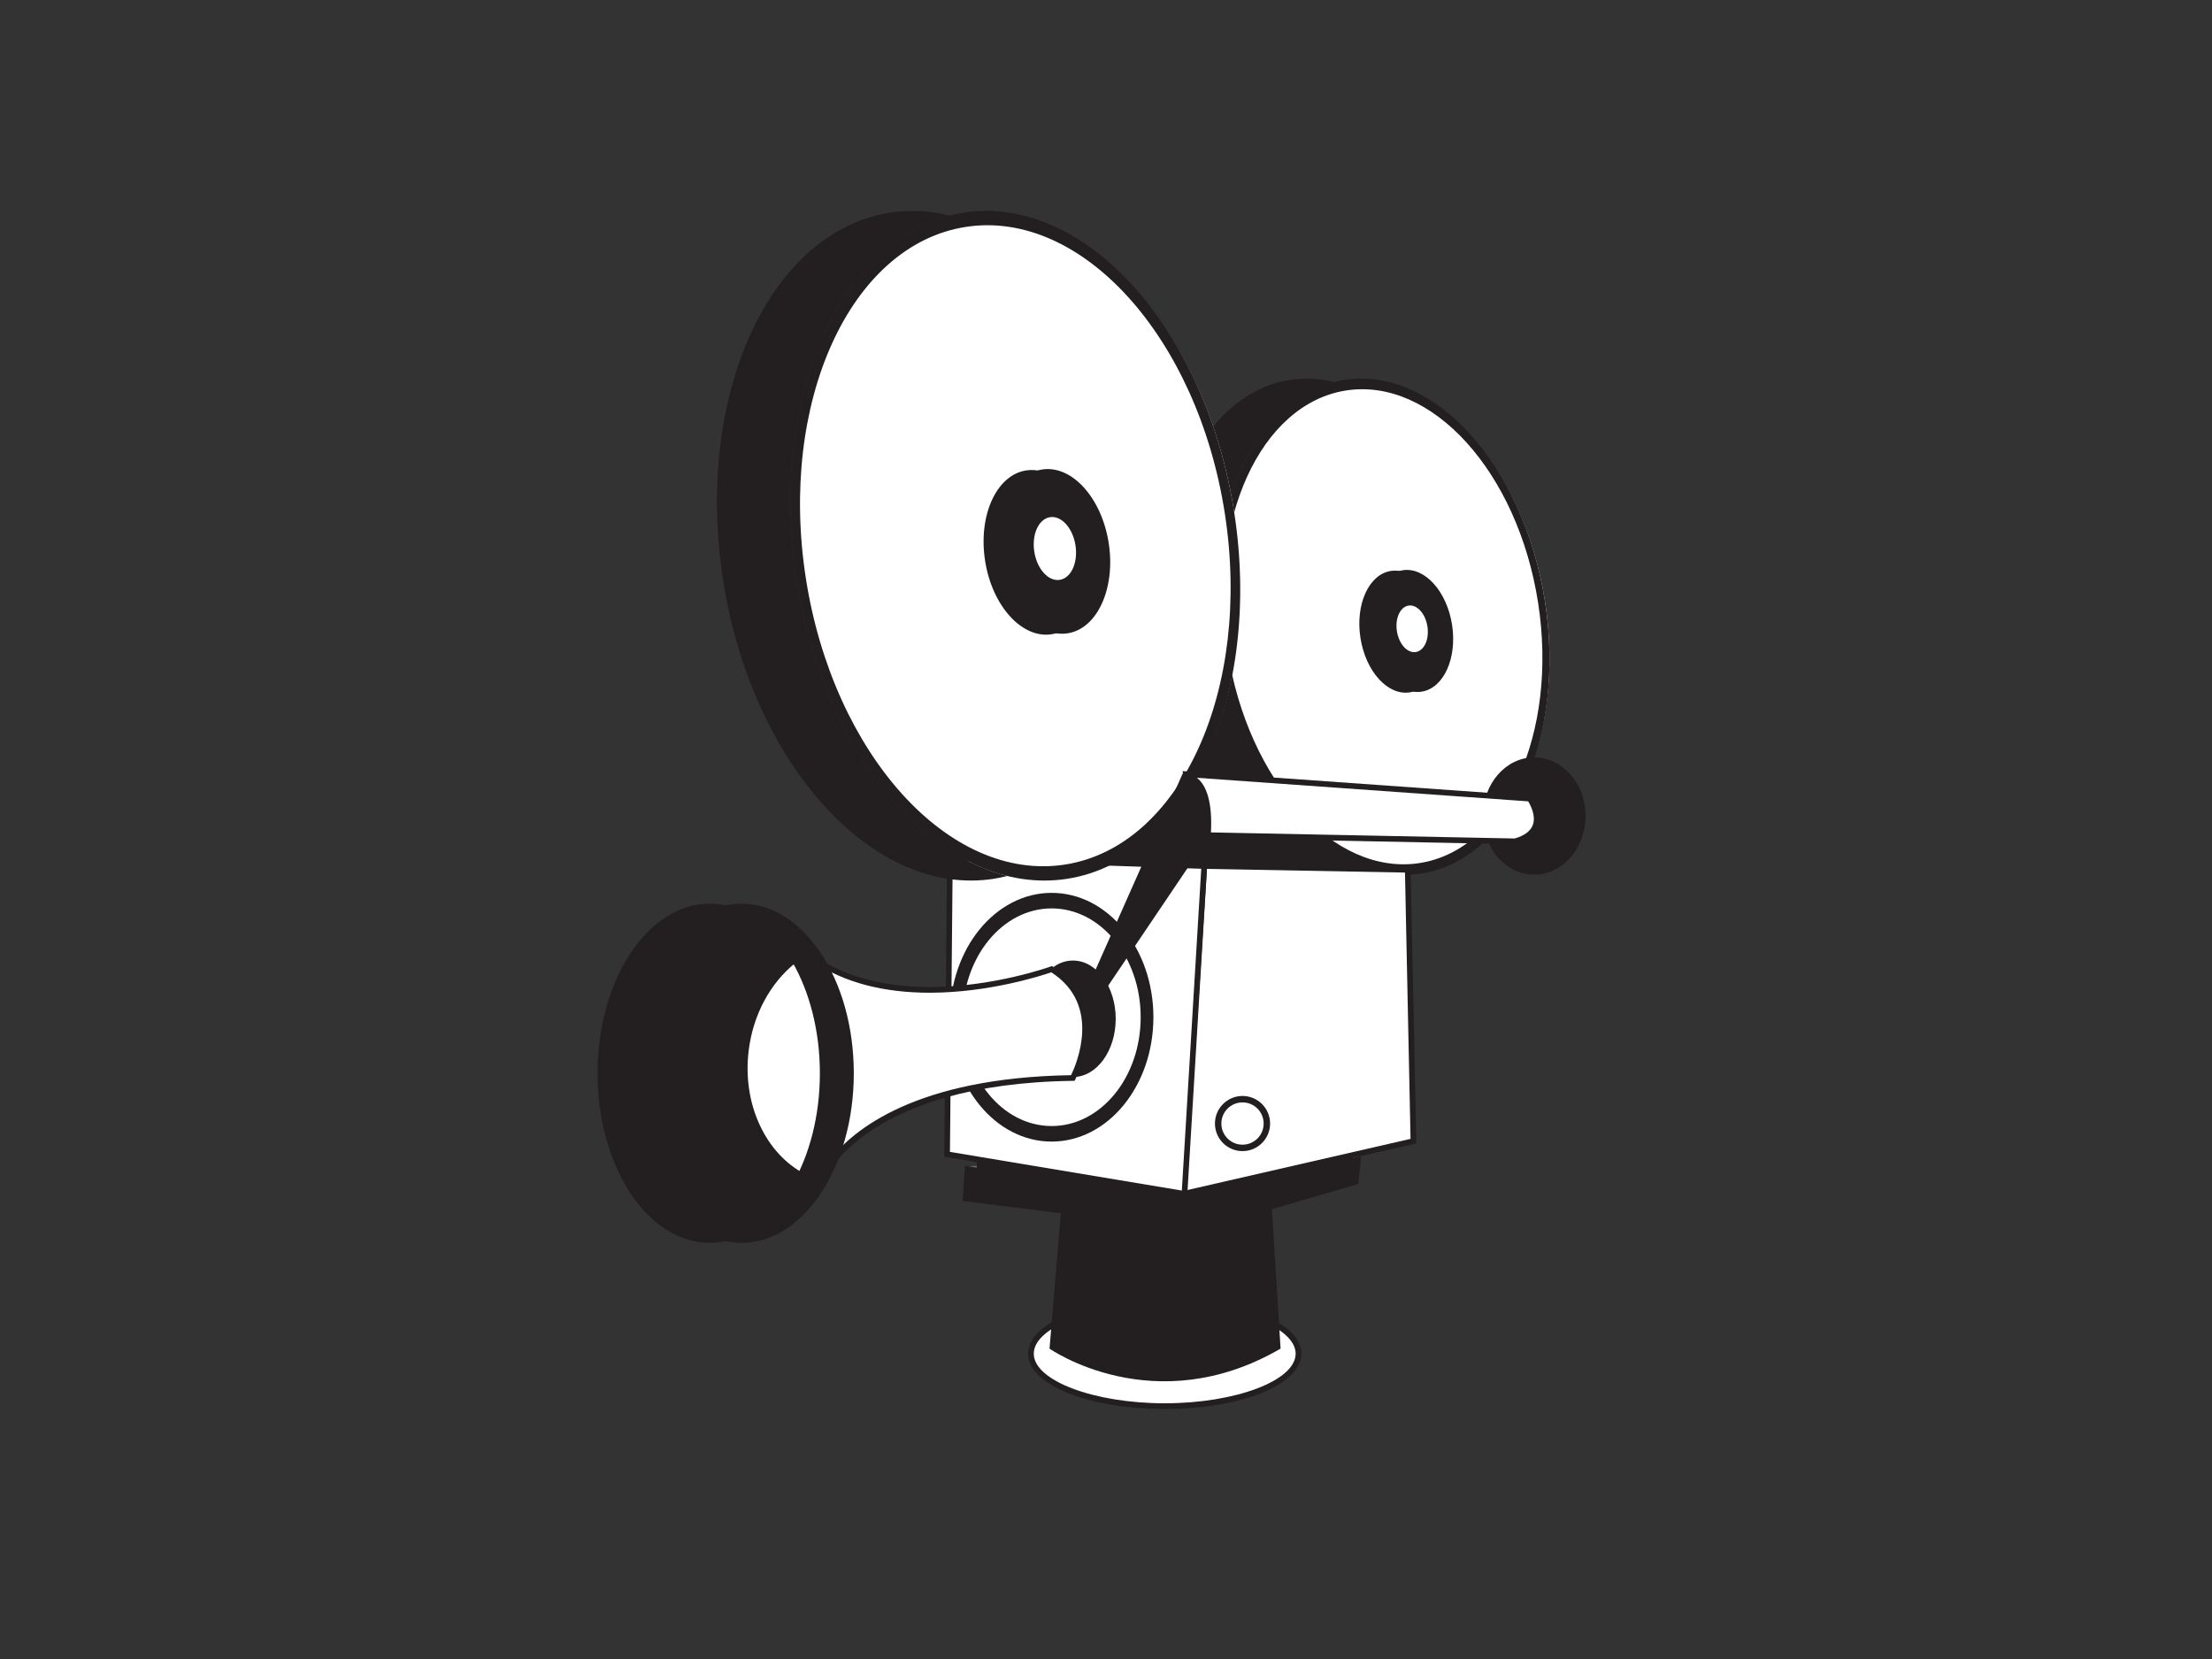 <?xml version="1.0" encoding="utf-8"?>
<!-- Generator: Adobe Illustrator 17.0.0, SVG Export Plug-In . SVG Version: 6.00 Build 0)  -->
<!DOCTYPE svg PUBLIC "-//W3C//DTD SVG 1.1//EN" "http://www.w3.org/Graphics/SVG/1.1/DTD/svg11.dtd">
<svg version="1.1" id="Layer_1" xmlns="http://www.w3.org/2000/svg" xmlns:xlink="http://www.w3.org/1999/xlink" x="0px" y="0px"
	 width="800px" height="600px" viewBox="0 0 800 600" enable-background="new 0 0 800 600" xml:space="preserve">
<rect x="0" y="0" width="800" height="600" fill="#333333" stroke="none"/>
<g>
	<g>
		<polygon fill="#657380" points="349.14,421.801 492.275,417.98 490.429,422.797 462.834,429.114 387.703,430.444 351.133,425.453 
					"/>
	</g>
	<g>
		<path fill="#FFFFFF" d="M469.615,489.585c0,10.476-21.662,18.962-48.384,18.962c-26.721,0-48.385-8.487-48.385-18.962
			c0-10.471,21.664-18.958,48.385-18.958C447.952,470.627,469.615,479.113,469.615,489.585z"/>
		<path fill="#231F20" d="M421.231,509.575c-27.709,0-49.414-8.78-49.414-19.991c0-11.207,21.704-19.987,49.414-19.987
			c27.708,0,49.412,8.779,49.412,19.987C470.643,500.796,448.939,509.575,421.231,509.575z M421.231,471.655
			c-25.67,0-47.357,8.209-47.357,17.929c0,9.72,21.686,17.933,47.357,17.933c25.668,0,47.355-8.213,47.355-17.933
			C468.586,479.865,446.899,471.655,421.231,471.655z"/>
	</g>
	<g>
		<path fill="#231F20" d="M383.92,435.616l-4.346,52.132c0,0,37.824,26.577,83.567,0l-3.578-57.244L383.92,435.616z"/>
	</g>
	<g>
		<polygon fill="#231F20" points="353.253,414.399 353.253,428.202 432.989,441.49 489.209,422.581 490.74,402.136 		"/>
	</g>
	<g>
		<path fill="#231F20" d="M504.031,316.27c0,0-26.577-21.465-21.467-48.042l-50.087-51.112l-47.021,47.022l-12.267,56.223
			C373.187,320.361,494.831,319.336,504.031,316.27z"/>
	</g>
	<g>
		<g>
			<path fill="#231F20" d="M441.477,235.813c-7.381-47.411,10.866-89.952,41.078-97.633c-5.27-1.296-10.652-1.611-16.032-0.769
				c-32.387,5.043-52.42,49.099-44.745,98.403c7.681,49.299,40.162,85.178,72.551,80.136c1.243-0.193,2.461-0.466,3.665-0.768
				C471.533,308.68,447.884,276.928,441.477,235.813z"/>
		</g>
		<g>
			<path fill="#FFFFFF" d="M558.771,217.546c7.572,48.613-12.182,92.05-44.116,97.02c-31.935,4.975-63.96-30.402-71.531-79.01
				c-7.57-48.613,12.184-92.05,44.114-97.02C519.177,133.562,551.205,168.934,558.771,217.546z"/>
		</g>
		<g>
			<path fill="#231F20" d="M558.771,217.546c7.681,49.304-12.354,93.36-44.745,98.403c-32.389,5.043-64.87-30.836-72.549-80.136
				c-7.677-49.304,12.358-93.36,44.743-98.403C518.613,132.366,551.096,168.243,558.771,217.546z M486.817,141.224
				c-31.007,4.83-50.184,47.001-42.832,94.2c7.35,47.198,38.443,81.542,69.449,76.712c31.009-4.83,50.186-47.001,42.832-94.199
				C548.916,170.738,517.821,136.394,486.817,141.224z"/>
		</g>
		<g>
			<path fill="#231F20" d="M498.08,230.694c-1.766-11.347,2.431-21.553,9.503-23.844c-1.493-0.458-3.024-0.599-4.555-0.362
				c-7.972,1.242-12.898,12.075-11.008,24.206c1.887,12.127,9.877,20.951,17.845,19.706c0.512-0.077,1.012-0.201,1.503-0.358
				C505.108,248.113,499.605,240.486,498.08,230.694z"/>
		</g>
		<g>
			<path fill="#231F20" d="M525.155,225.949c1.89,12.127-3.04,22.964-11.002,24.198c-7.97,1.245-15.958-7.578-17.843-19.706
				c-1.891-12.127,3.034-22.96,11.002-24.202C515.28,204.997,523.266,213.825,525.155,225.949z"/>
		</g>
		<g>
			<path fill="#FFFFFF" d="M516.25,226.563c0.719,4.641-1.165,8.784-4.209,9.258c-3.052,0.474-6.108-2.901-6.831-7.542
				c-0.717-4.637,1.161-8.784,4.215-9.258C512.473,218.547,515.529,221.922,516.25,226.563z"/>
		</g>
	</g>
	<g>
		<polygon fill="#FFFFFF" points="435.54,313.205 509.14,314.567 511.187,412.7 428.012,431.774 		"/>
		<path fill="#231F20" d="M426.899,433.084l7.677-120.924l0.983,0.016l74.59,1.382l2.085,99.958l-0.818,0.189L426.899,433.084z
			 M436.504,314.249l-7.379,116.215l81.015-18.58l-2.009-96.309L436.504,314.249z"/>
	</g>
	<g>
		<polygon fill="#FFFFFF" points="343.543,310.139 435.54,313.205 428.386,431.782 342.522,417.469 		"/>
		<path fill="#231F20" d="M429.344,432.984l-1.127-0.185l-86.731-14.458l1.039-109.267l94.107,3.138L429.344,432.984z
			 M343.559,416.598l83.868,13.983l7.022-116.384l-89.888-2.994L343.559,416.598z"/>
	</g>
	<g>
		<path fill="#231F20" d="M573.43,295.119c0,11.717-8.302,21.212-18.55,21.212c-10.243,0-18.544-9.495-18.544-21.212
			c0-11.713,8.301-21.208,18.544-21.208C565.128,273.91,573.43,283.405,573.43,295.119z"/>
	</g>
	<g>
		<g>
			<path fill="#231F20" d="M288.071,209.699c-9.963-63.97,14.659-121.371,55.427-131.734c-7.114-1.748-14.371-2.17-21.634-1.041
				c-43.7,6.807-70.731,66.253-60.374,132.775c10.363,66.526,54.19,114.933,97.894,108.131c1.675-0.261,3.319-0.627,4.948-1.037
				C328.625,308.021,296.712,265.174,288.071,209.699z"/>
		</g>
		<g>
			<path fill="#FFFFFF" d="M446.333,185.055c10.269,65.919-16.517,124.827-59.825,131.573
				c-43.309,6.739-86.736-41.231-97.002-107.154c-10.269-65.919,16.517-124.824,59.823-131.569
				C392.637,71.161,436.068,119.134,446.333,185.055z"/>
		</g>
		<g>
			<path fill="#231F20" d="M446.333,185.055c10.363,66.522-16.668,125.968-60.372,132.775
				c-43.704,6.803-87.529-41.605-97.89-108.131c-10.361-66.522,16.67-125.968,60.372-132.775
				C392.147,70.12,435.974,118.531,446.333,185.055z M349.244,82.072c-41.836,6.514-67.711,63.42-57.792,127.101
				c9.919,63.685,51.872,110.027,93.707,103.509c41.838-6.514,67.715-63.42,57.796-127.105
				C433.037,121.898,391.08,75.554,349.244,82.072z"/>
		</g>
		<g>
			<path fill="#231F20" d="M364.446,202.787c-2.385-15.301,3.279-29.08,12.822-32.166c-2.015-0.619-4.083-0.811-6.152-0.49
				c-10.75,1.675-17.397,16.298-14.849,32.656c2.547,16.366,13.328,28.272,24.075,26.597c0.697-0.109,1.37-0.277,2.029-0.486
				C373.927,226.298,366.503,215.999,364.446,202.787z"/>
		</g>
		<g>
			<path fill="#231F20" d="M400.977,196.39c2.545,16.362-4.101,30.985-14.851,32.652c-10.749,1.675-21.528-10.231-24.073-26.593
				c-2.549-16.362,4.097-30.976,14.847-32.652C387.651,168.122,398.428,180.028,400.977,196.39z"/>
		</g>
		<g>
			<path fill="#FFFFFF" d="M388.959,197.218c0.976,6.26-1.569,11.854-5.682,12.497c-4.108,0.639-8.236-3.918-9.208-10.178
				c-0.974-6.26,1.565-11.854,5.68-12.493C383.862,186.401,387.986,190.958,388.959,197.218z"/>
		</g>
	</g>
	<g>
		<path fill="#FFFFFF" d="M428.898,279.986l124.362,8.84c0,0,8.31,11.633-5.32,15.458l-115.976-2.323L428.898,279.986z"/>
		<path fill="#231F20" d="M548.07,305.317l-0.151-0.004l-116.854-2.339l-3.361-24.105l1.266,0.093l124.846,8.872l0.281,0.394
			c0.163,0.229,4.006,5.698,2.234,10.736c-1.047,2.97-3.775,5.091-8.115,6.309L548.07,305.317z M432.862,300.949l114.945,2.302
			c3.566-1.029,5.78-2.696,6.582-4.966c1.185-3.351-0.948-7.241-1.712-8.47l-122.586-8.712L432.862,300.949z"/>
	</g>
	<g>
		<path fill="#231F20" d="M417.143,367.893c0,24.841-16.475,44.976-36.801,44.976c-20.324,0-36.799-20.136-36.799-44.976
			c0-24.841,16.475-44.976,36.799-44.976C400.668,322.916,417.143,343.052,417.143,367.893z M380.341,328.538
			c-17.782,0-32.198,17.62-32.198,39.355c0,21.739,14.416,39.354,32.198,39.354c17.785,0,32.2-17.616,32.2-39.354
			C412.542,346.158,398.126,328.538,380.341,328.538z"/>
	</g>
	<g>
		<path fill="#231F20" d="M395.336,352.728l32.371-72.915c0,0,11.584-2.214,10.222,21.638l-37.823,56.05L395.336,352.728z"/>
	</g>
	<g>
		<path fill="#231F20" d="M403.513,368.463c0,11.633-6.918,21.063-15.452,21.063c-8.531,0-15.448-9.431-15.448-21.063
			c0-11.637,6.918-21.068,15.448-21.068C396.595,347.395,403.513,356.826,403.513,368.463z"/>
	</g>
	<g>
		<path fill="#FFFFFF" d="M380.341,350.518c0,0-64.396,23.511-96.088-12.782c0,0,33.225,24.535,13.288,87.911
			c0,0,14.313-34.754,90.468-35.774C388.01,389.872,401.811,363.806,380.341,350.518z"/>
		<path fill="#231F20" d="M298.492,426.036l-1.931-0.699c14.351-45.623,1.252-70.761-7.88-81.719
			c-1.836-1.603-3.586-3.355-5.204-5.208l-6.212-7.112l7.598,5.61c0.095,0.068,2.327,1.732,5.29,5.268
			c11.309,9.82,26.819,14.803,46.099,14.803c0.004,0,0.004,0,0.008,0c23.115-0.004,43.524-7.353,43.727-7.425l0.47-0.173
			l0.424,0.261c22.034,13.638,8.179,40.443,8.036,40.713l-0.285,0.538l-0.609,0.008C313.41,391.901,298.633,425.699,298.492,426.036
			z M294.424,348.006c7.998,12.533,15.689,35.091,6.136,70.942c8.063-10.206,30.579-29.205,86.812-30.097
			c1.84-3.781,11.265-25.391-7.158-37.201c-3.249,1.117-22.458,7.382-43.952,7.385c-0.002,0-0.006,0-0.006,0
			C319.467,359.036,305.434,355.332,294.424,348.006z"/>
	</g>
	<g>
		<path fill="#231F20" d="M297.201,388.168c0,33.874-18.151,61.33-40.544,61.33c-22.398,0-40.548-27.457-40.548-61.33
			s18.15-61.334,40.548-61.334C279.05,326.834,297.201,354.295,297.201,388.168z"/>
	</g>
	<g>
		<path fill="#FFFFFF" d="M287.276,348.577c-8.585,7.028-14.856,18.154-16.489,31.237c-2.368,18.922,5.648,36.277,18.904,44.016
			c8.583-7.024,14.849-18.154,16.485-31.238C308.544,373.671,300.53,356.32,287.276,348.577z"/>
	</g>
	<g>
		<path fill="#231F20" d="M268.239,326.834c-2.085,0-4.135,0.241-6.132,0.699c19.482,4.472,34.412,29.916,34.412,60.635
			c0,30.716-14.93,56.159-34.412,60.631c1.997,0.462,4.046,0.699,6.132,0.699c22.398,0,40.548-27.457,40.548-61.33
			S290.637,326.834,268.239,326.834z"/>
	</g>
	<g>
		<polygon fill="#231F20" points="492.275,417.98 491.253,428.202 433.497,445.071 348.143,434.338 348.998,421.556 
			430.941,435.869 		"/>
	</g>
	<g>
		<circle fill="#231F20" cx="449.373" cy="406.343" r="9.973"/>
	</g>
	<g>
		<circle fill="#FFFFFF" cx="449.37" cy="406.343" r="7.646"/>
	</g>
</g>
</svg>
